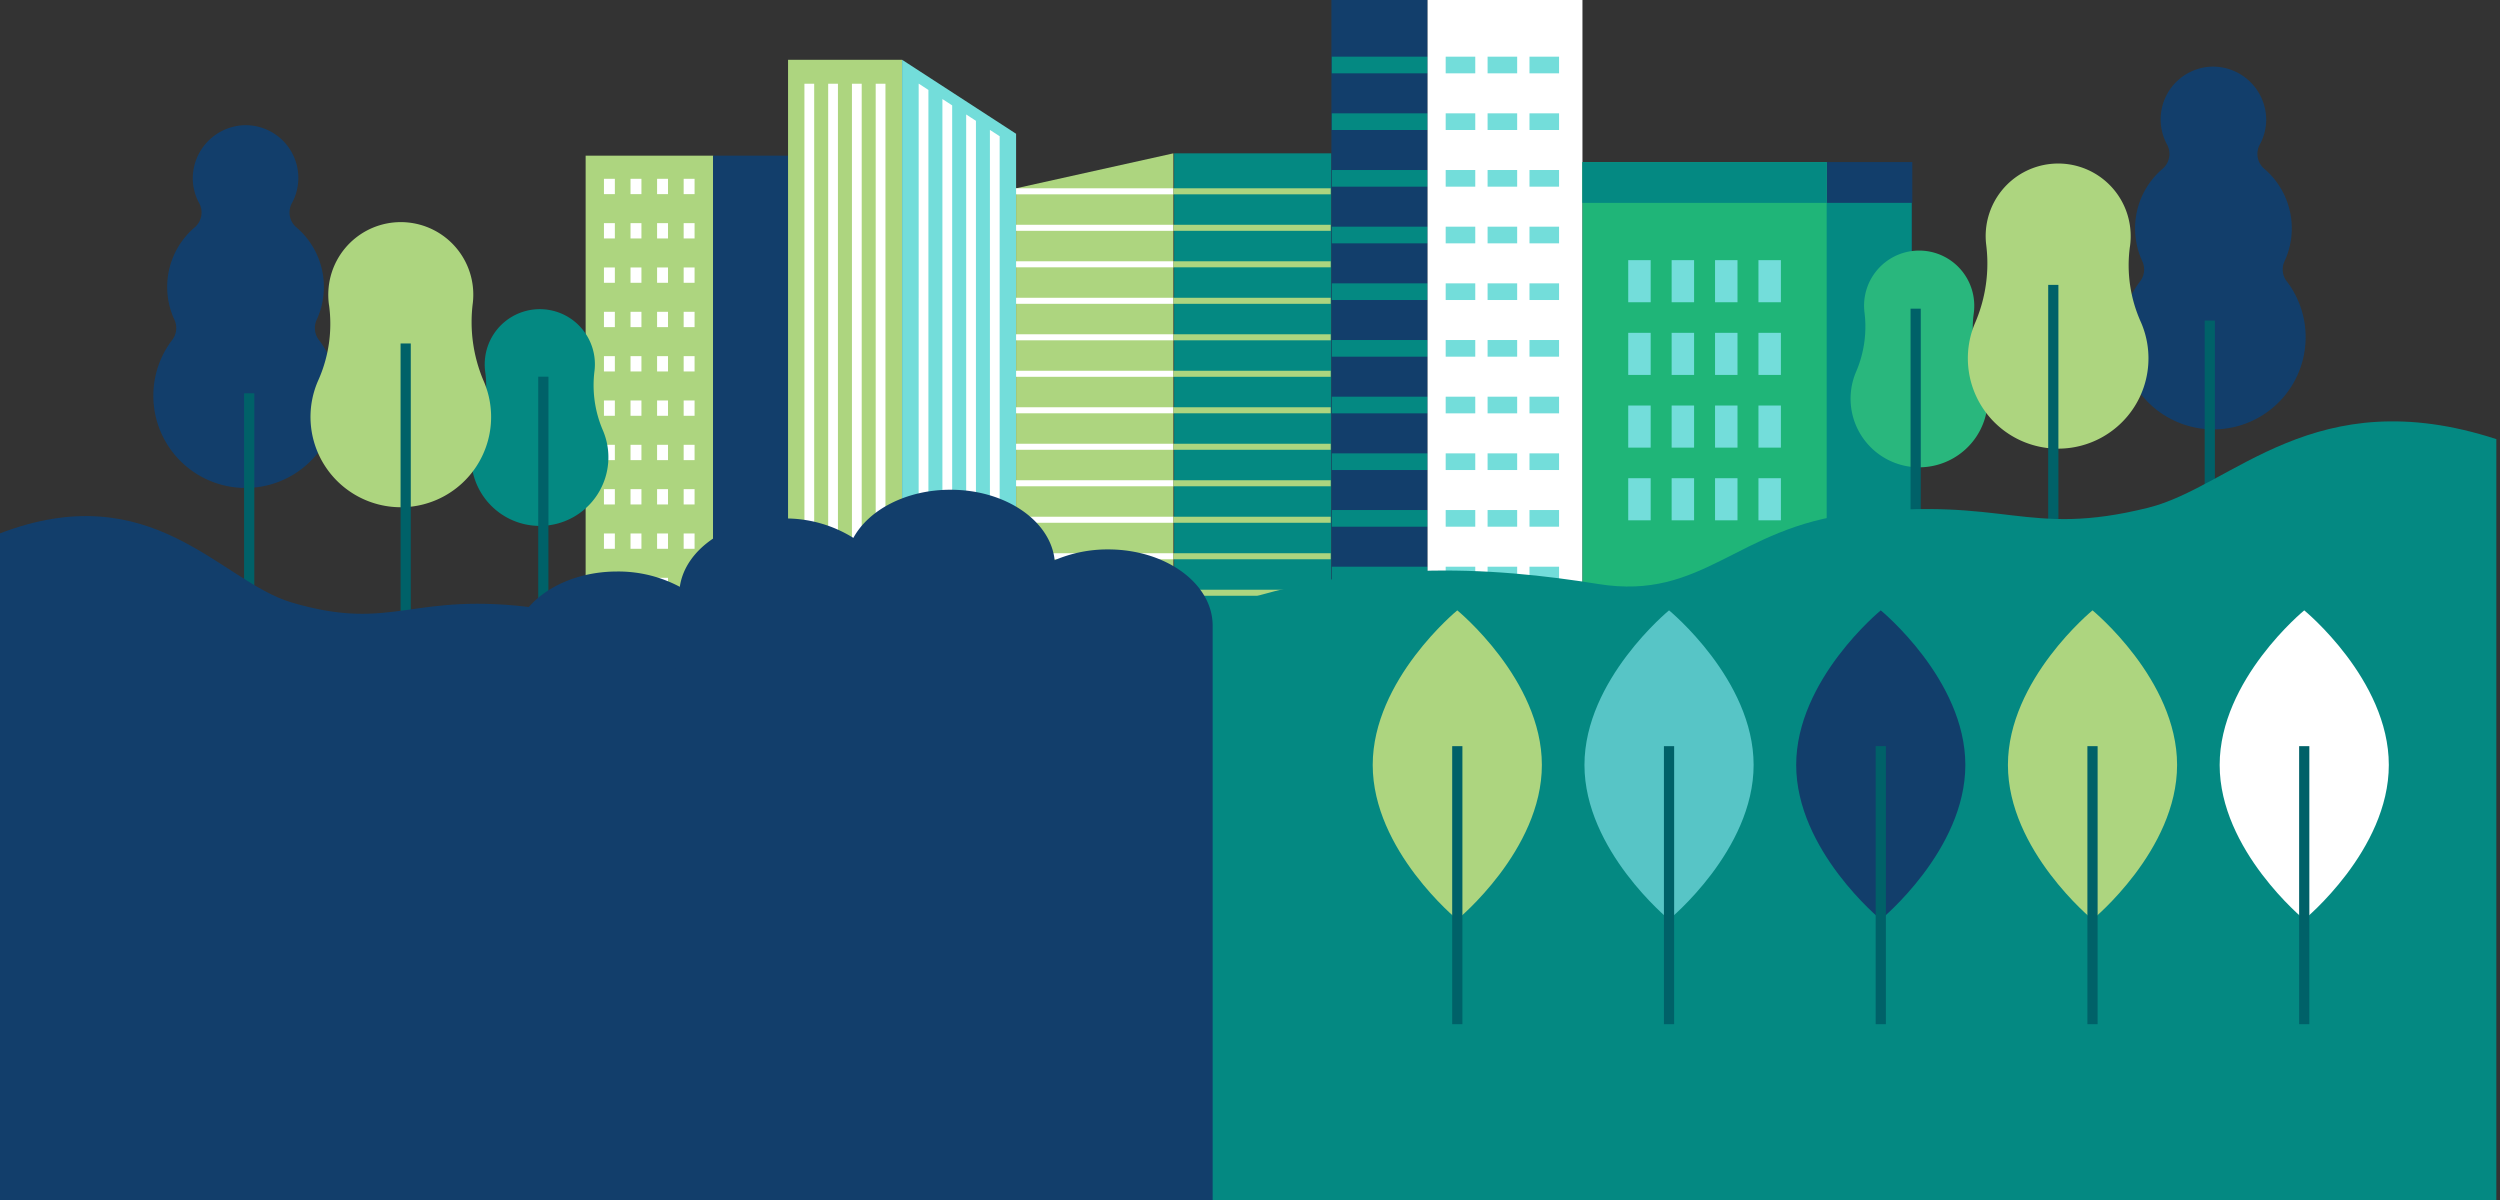 <svg xmlns="http://www.w3.org/2000/svg" xmlns:xlink="http://www.w3.org/1999/xlink" width="375" height="180" viewBox="0 0 375 180">
  <rect x="0" y="0" width="375" height="180" fill="#333333" stroke="none"/>
  <defs>
    <clipPath id="clip-path">
      <rect id="Rectangle_46124" data-name="Rectangle 46124" width="199" height="94" transform="translate(88 107)" fill="#fff" stroke="#707070" stroke-width="1"/>
    </clipPath>
    <clipPath id="clip-art_cardtop">
      <rect width="375" height="180"/>
    </clipPath>
  </defs>
  <g id="art_cardtop" clip-path="url(#clip-art_cardtop)">
    <g id="Mask_Group_6" data-name="Mask Group 6" transform="translate(-0.154 -107)" clip-path="url(#clip-path)">
      <g id="Group_3260" data-name="Group 3260" transform="translate(88 106.997)">
        <rect id="Rectangle_45972" data-name="Rectangle 45972" width="19.125" height="88.818" transform="translate(0 23.354)" fill="#add57f"/>
        <rect id="Rectangle_45973" data-name="Rectangle 45973" width="11.236" height="88.818" transform="translate(19.125 23.354)" fill="#123e6b"/>
        <path id="Path_4673" data-name="Path 4673" d="M228.5,354.1H217.262V265.283Z" transform="translate(-198.137 -241.928)" fill="#123e6b"/>
        <rect id="Rectangle_45974" data-name="Rectangle 45974" width="1.637" height="2.298" transform="translate(2.746 26.824)" fill="#fff"/>
        <rect id="Rectangle_45975" data-name="Rectangle 45975" width="1.637" height="2.298" transform="translate(6.732 26.824)" fill="#fff"/>
        <rect id="Rectangle_45976" data-name="Rectangle 45976" width="1.637" height="2.298" transform="translate(10.717 26.824)" fill="#fff"/>
        <rect id="Rectangle_45977" data-name="Rectangle 45977" width="1.637" height="2.298" transform="translate(14.703 26.824)" fill="#fff"/>
        <rect id="Rectangle_45978" data-name="Rectangle 45978" width="1.637" height="2.298" transform="translate(2.746 33.474)" fill="#fff"/>
        <rect id="Rectangle_45979" data-name="Rectangle 45979" width="1.637" height="2.298" transform="translate(6.732 33.474)" fill="#fff"/>
        <rect id="Rectangle_45980" data-name="Rectangle 45980" width="1.637" height="2.298" transform="translate(10.717 33.474)" fill="#fff"/>
        <rect id="Rectangle_45981" data-name="Rectangle 45981" width="1.637" height="2.298" transform="translate(14.703 33.474)" fill="#fff"/>
        <rect id="Rectangle_45982" data-name="Rectangle 45982" width="1.637" height="2.298" transform="translate(2.746 40.124)" fill="#fff"/>
        <rect id="Rectangle_45983" data-name="Rectangle 45983" width="1.637" height="2.298" transform="translate(6.732 40.124)" fill="#fff"/>
        <rect id="Rectangle_45984" data-name="Rectangle 45984" width="1.637" height="2.298" transform="translate(10.717 40.124)" fill="#fff"/>
        <rect id="Rectangle_45985" data-name="Rectangle 45985" width="1.637" height="2.298" transform="translate(14.703 40.124)" fill="#fff"/>
        <rect id="Rectangle_45986" data-name="Rectangle 45986" width="1.637" height="2.298" transform="translate(2.746 46.774)" fill="#fff"/>
        <rect id="Rectangle_45987" data-name="Rectangle 45987" width="1.637" height="2.298" transform="translate(6.732 46.774)" fill="#fff"/>
        <rect id="Rectangle_45988" data-name="Rectangle 45988" width="1.637" height="2.298" transform="translate(10.717 46.774)" fill="#fff"/>
        <rect id="Rectangle_45989" data-name="Rectangle 45989" width="1.637" height="2.298" transform="translate(14.703 46.774)" fill="#fff"/>
        <rect id="Rectangle_45990" data-name="Rectangle 45990" width="1.637" height="2.298" transform="translate(2.746 53.424)" fill="#fff"/>
        <rect id="Rectangle_45991" data-name="Rectangle 45991" width="1.637" height="2.298" transform="translate(6.732 53.424)" fill="#fff"/>
        <rect id="Rectangle_45992" data-name="Rectangle 45992" width="1.637" height="2.298" transform="translate(10.717 53.424)" fill="#fff"/>
        <rect id="Rectangle_45993" data-name="Rectangle 45993" width="1.637" height="2.298" transform="translate(14.703 53.424)" fill="#fff"/>
        <rect id="Rectangle_45994" data-name="Rectangle 45994" width="1.637" height="2.298" transform="translate(2.746 60.074)" fill="#fff"/>
        <rect id="Rectangle_45995" data-name="Rectangle 45995" width="1.637" height="2.298" transform="translate(6.732 60.074)" fill="#fff"/>
        <rect id="Rectangle_45996" data-name="Rectangle 45996" width="1.637" height="2.298" transform="translate(10.717 60.074)" fill="#fff"/>
        <rect id="Rectangle_45997" data-name="Rectangle 45997" width="1.637" height="2.298" transform="translate(14.703 60.074)" fill="#fff"/>
        <rect id="Rectangle_45998" data-name="Rectangle 45998" width="1.637" height="2.298" transform="translate(2.746 66.724)" fill="#fff"/>
        <rect id="Rectangle_45999" data-name="Rectangle 45999" width="1.637" height="2.298" transform="translate(6.732 66.724)" fill="#fff"/>
        <rect id="Rectangle_46000" data-name="Rectangle 46000" width="1.637" height="2.298" transform="translate(10.717 66.724)" fill="#fff"/>
        <rect id="Rectangle_46001" data-name="Rectangle 46001" width="1.637" height="2.298" transform="translate(14.703 66.724)" fill="#fff"/>
        <rect id="Rectangle_46002" data-name="Rectangle 46002" width="1.637" height="2.298" transform="translate(2.746 73.374)" fill="#fff"/>
        <rect id="Rectangle_46003" data-name="Rectangle 46003" width="1.637" height="2.298" transform="translate(6.732 73.374)" fill="#fff"/>
        <rect id="Rectangle_46004" data-name="Rectangle 46004" width="1.637" height="2.298" transform="translate(10.717 73.374)" fill="#fff"/>
        <rect id="Rectangle_46005" data-name="Rectangle 46005" width="1.637" height="2.298" transform="translate(14.703 73.374)" fill="#fff"/>
        <rect id="Rectangle_46006" data-name="Rectangle 46006" width="1.637" height="2.298" transform="translate(2.746 80.024)" fill="#fff"/>
        <rect id="Rectangle_46007" data-name="Rectangle 46007" width="1.637" height="2.298" transform="translate(6.732 80.024)" fill="#fff"/>
        <rect id="Rectangle_46008" data-name="Rectangle 46008" width="1.637" height="2.298" transform="translate(10.717 80.024)" fill="#fff"/>
        <rect id="Rectangle_46009" data-name="Rectangle 46009" width="1.637" height="2.298" transform="translate(14.703 80.024)" fill="#fff"/>
        <rect id="Rectangle_46010" data-name="Rectangle 46010" width="1.637" height="2.298" transform="translate(2.746 86.674)" fill="#fff"/>
        <rect id="Rectangle_46011" data-name="Rectangle 46011" width="1.637" height="2.298" transform="translate(6.732 86.674)" fill="#fff"/>
        <rect id="Rectangle_46012" data-name="Rectangle 46012" width="1.637" height="2.298" transform="translate(10.717 86.674)" fill="#fff"/>
        <rect id="Rectangle_46013" data-name="Rectangle 46013" width="1.637" height="2.298" transform="translate(14.703 86.674)" fill="#fff"/>
        <rect id="Rectangle_46014" data-name="Rectangle 46014" width="1.637" height="2.298" transform="translate(2.746 93.324)" fill="#fff"/>
        <rect id="Rectangle_46015" data-name="Rectangle 46015" width="1.637" height="2.298" transform="translate(6.732 93.324)" fill="#fff"/>
        <rect id="Rectangle_46016" data-name="Rectangle 46016" width="1.637" height="2.298" transform="translate(10.717 93.324)" fill="#fff"/>
        <rect id="Rectangle_46017" data-name="Rectangle 46017" width="1.637" height="2.298" transform="translate(14.703 93.324)" fill="#fff"/>
        <rect id="Rectangle_46018" data-name="Rectangle 46018" width="1.637" height="2.298" transform="translate(2.746 99.974)" fill="#fff"/>
        <rect id="Rectangle_46019" data-name="Rectangle 46019" width="1.637" height="2.298" transform="translate(6.732 99.974)" fill="#fff"/>
        <rect id="Rectangle_46020" data-name="Rectangle 46020" width="1.637" height="2.298" transform="translate(10.717 99.974)" fill="#fff"/>
        <rect id="Rectangle_46021" data-name="Rectangle 46021" width="1.637" height="2.298" transform="translate(14.703 99.974)" fill="#fff"/>
        <rect id="Rectangle_46022" data-name="Rectangle 46022" width="1.637" height="2.298" transform="translate(2.746 106.624)" fill="#fff"/>
        <rect id="Rectangle_46023" data-name="Rectangle 46023" width="1.637" height="2.298" transform="translate(6.732 106.624)" fill="#fff"/>
        <rect id="Rectangle_46024" data-name="Rectangle 46024" width="1.637" height="2.298" transform="translate(10.717 106.624)" fill="#fff"/>
        <rect id="Rectangle_46025" data-name="Rectangle 46025" width="1.637" height="2.298" transform="translate(14.703 106.624)" fill="#fff"/>
        <rect id="Rectangle_46026" data-name="Rectangle 46026" width="17.103" height="85.307" transform="translate(30.361 8.969)" fill="#add57f"/>
        <path id="Path_4674" data-name="Path 4674" d="M556.31,187.17h-17.1V101.862l17.1,11.1Z" transform="translate(-491.743 -92.893)" fill="#73ddda"/>
        <rect id="Rectangle_46027" data-name="Rectangle 46027" width="1.464" height="80.04" transform="translate(32.817 12.564)" fill="#fff"/>
        <rect id="Rectangle_46028" data-name="Rectangle 46028" width="1.464" height="80.04" transform="translate(36.381 12.564)" fill="#fff"/>
        <rect id="Rectangle_46029" data-name="Rectangle 46029" width="1.464" height="80.04" transform="translate(39.945 12.564)" fill="#fff"/>
        <rect id="Rectangle_46030" data-name="Rectangle 46030" width="1.464" height="80.04" transform="translate(43.509 12.564)" fill="#fff"/>
        <path id="Path_4675" data-name="Path 4675" d="M567.469,222.744h1.464V143.636L567.5,142.7h-.028Z" transform="translate(-517.517 -130.14)" fill="#fff"/>
        <path id="Path_4676" data-name="Path 4676" d="M609.423,246.527V169.733l-1.464-.95v77.744Z" transform="translate(-554.444 -153.923)" fill="#fff"/>
        <path id="Path_4677" data-name="Path 4677" d="M649.914,270.5V196.02l-1.464-.95V270.5Z" transform="translate(-591.37 -177.896)" fill="#fff"/>
        <path id="Path_4678" data-name="Path 4678" d="M690.4,294.474V222.307l-1.464-.95v73.117Z" transform="translate(-628.296 -201.869)" fill="#fff"/>
        <path id="Path_4679" data-name="Path 4679" d="M757.1,332.578H733.506V266.548l23.595-5.243Z" transform="translate(-668.939 -238.301)" fill="#add57f"/>
        <rect id="Rectangle_46031" data-name="Rectangle 46031" width="23.595" height="71.272" transform="translate(88.27 23.004)" fill="#048982"/>
        <rect id="Rectangle_46032" data-name="Rectangle 46032" width="23.595" height="0.905" transform="translate(64.567 28.247)" fill="#fff"/>
        <rect id="Rectangle_46033" data-name="Rectangle 46033" width="23.595" height="0.905" transform="translate(64.567 33.721)" fill="#fff"/>
        <rect id="Rectangle_46034" data-name="Rectangle 46034" width="23.595" height="0.905" transform="translate(64.567 39.195)" fill="#fff"/>
        <rect id="Rectangle_46035" data-name="Rectangle 46035" width="23.595" height="0.905" transform="translate(64.567 44.67)" fill="#fff"/>
        <rect id="Rectangle_46036" data-name="Rectangle 46036" width="23.595" height="0.905" transform="translate(64.567 50.144)" fill="#fff"/>
        <rect id="Rectangle_46037" data-name="Rectangle 46037" width="23.595" height="0.905" transform="translate(64.567 55.618)" fill="#fff"/>
        <rect id="Rectangle_46038" data-name="Rectangle 46038" width="23.595" height="0.905" transform="translate(64.567 61.092)" fill="#fff"/>
        <rect id="Rectangle_46039" data-name="Rectangle 46039" width="23.595" height="0.905" transform="translate(64.567 66.566)" fill="#fff"/>
        <rect id="Rectangle_46040" data-name="Rectangle 46040" width="23.595" height="0.905" transform="translate(64.567 72.04)" fill="#fff"/>
        <rect id="Rectangle_46041" data-name="Rectangle 46041" width="23.595" height="0.905" transform="translate(64.567 77.514)" fill="#fff"/>
        <rect id="Rectangle_46042" data-name="Rectangle 46042" width="23.595" height="0.905" transform="translate(64.567 82.988)" fill="#fff"/>
        <rect id="Rectangle_46043" data-name="Rectangle 46043" width="23.595" height="0.905" transform="translate(64.567 88.462)" fill="#fff"/>
        <rect id="Rectangle_46044" data-name="Rectangle 46044" width="23.595" height="0.905" transform="translate(88.162 28.247)" fill="#add57f"/>
        <rect id="Rectangle_46045" data-name="Rectangle 46045" width="23.595" height="0.905" transform="translate(88.162 33.721)" fill="#add57f"/>
        <rect id="Rectangle_46046" data-name="Rectangle 46046" width="23.595" height="0.905" transform="translate(88.162 39.195)" fill="#add57f"/>
        <rect id="Rectangle_46047" data-name="Rectangle 46047" width="23.595" height="0.905" transform="translate(88.162 44.67)" fill="#add57f"/>
        <rect id="Rectangle_46048" data-name="Rectangle 46048" width="23.595" height="0.905" transform="translate(88.162 50.144)" fill="#add57f"/>
        <rect id="Rectangle_46049" data-name="Rectangle 46049" width="23.595" height="0.905" transform="translate(88.162 55.618)" fill="#add57f"/>
        <rect id="Rectangle_46050" data-name="Rectangle 46050" width="23.595" height="0.905" transform="translate(88.162 61.092)" fill="#add57f"/>
        <rect id="Rectangle_46051" data-name="Rectangle 46051" width="23.595" height="0.905" transform="translate(88.162 66.566)" fill="#add57f"/>
        <rect id="Rectangle_46052" data-name="Rectangle 46052" width="23.595" height="0.905" transform="translate(88.162 72.04)" fill="#add57f"/>
        <rect id="Rectangle_46053" data-name="Rectangle 46053" width="23.595" height="0.905" transform="translate(88.162 77.514)" fill="#add57f"/>
        <rect id="Rectangle_46054" data-name="Rectangle 46054" width="23.595" height="0.905" transform="translate(88.162 82.988)" fill="#add57f"/>
        <rect id="Rectangle_46055" data-name="Rectangle 46055" width="23.595" height="0.905" transform="translate(88.162 88.462)" fill="#add57f"/>
        <rect id="Rectangle_46056" data-name="Rectangle 46056" width="14.425" height="134.872" transform="translate(111.865 0.003)" fill="#123e6b"/>
        <rect id="Rectangle_46057" data-name="Rectangle 46057" width="14.363" height="2.499" transform="translate(111.927 8.504)" fill="#048982"/>
        <rect id="Rectangle_46058" data-name="Rectangle 46058" width="14.363" height="2.499" transform="translate(111.927 17.004)" fill="#048982"/>
        <rect id="Rectangle_46059" data-name="Rectangle 46059" width="14.363" height="2.499" transform="translate(111.927 25.505)" fill="#048982"/>
        <rect id="Rectangle_46060" data-name="Rectangle 46060" width="14.363" height="2.499" transform="translate(111.927 34.005)" fill="#048982"/>
        <rect id="Rectangle_46061" data-name="Rectangle 46061" width="14.363" height="2.499" transform="translate(111.927 42.506)" fill="#048982"/>
        <rect id="Rectangle_46062" data-name="Rectangle 46062" width="14.363" height="2.499" transform="translate(111.927 51.006)" fill="#048982"/>
        <rect id="Rectangle_46063" data-name="Rectangle 46063" width="14.363" height="2.499" transform="translate(111.927 59.507)" fill="#048982"/>
        <rect id="Rectangle_46064" data-name="Rectangle 46064" width="14.363" height="2.499" transform="translate(111.927 68.008)" fill="#048982"/>
        <rect id="Rectangle_46065" data-name="Rectangle 46065" width="14.363" height="2.499" transform="translate(111.927 76.508)" fill="#048982"/>
        <rect id="Rectangle_46066" data-name="Rectangle 46066" width="14.363" height="2.499" transform="translate(111.927 85.009)" fill="#048982"/>
        <rect id="Rectangle_46067" data-name="Rectangle 46067" width="14.363" height="2.499" transform="translate(111.927 93.509)" fill="#048982"/>
        <rect id="Rectangle_46068" data-name="Rectangle 46068" width="14.363" height="2.499" transform="translate(111.927 102.01)" fill="#048982"/>
        <rect id="Rectangle_46069" data-name="Rectangle 46069" width="23.232" height="134.872" transform="translate(126.29 0.003)" fill="#fff"/>
        <rect id="Rectangle_46070" data-name="Rectangle 46070" width="4.437" height="2.499" transform="translate(135.292 8.504)" fill="#73ddda"/>
        <rect id="Rectangle_46071" data-name="Rectangle 46071" width="4.437" height="2.499" transform="translate(129.007 8.504)" fill="#73ddda"/>
        <rect id="Rectangle_46072" data-name="Rectangle 46072" width="4.437" height="2.499" transform="translate(141.577 8.504)" fill="#73ddda"/>
        <rect id="Rectangle_46073" data-name="Rectangle 46073" width="4.437" height="2.499" transform="translate(129.007 17.004)" fill="#73ddda"/>
        <rect id="Rectangle_46074" data-name="Rectangle 46074" width="4.437" height="2.499" transform="translate(141.577 17.004)" fill="#73ddda"/>
        <rect id="Rectangle_46075" data-name="Rectangle 46075" width="4.437" height="2.499" transform="translate(135.292 17.004)" fill="#73ddda"/>
        <rect id="Rectangle_46076" data-name="Rectangle 46076" width="4.437" height="2.499" transform="translate(129.007 25.505)" fill="#73ddda"/>
        <rect id="Rectangle_46077" data-name="Rectangle 46077" width="4.437" height="2.499" transform="translate(141.577 25.505)" fill="#73ddda"/>
        <rect id="Rectangle_46078" data-name="Rectangle 46078" width="4.437" height="2.499" transform="translate(135.292 25.505)" fill="#73ddda"/>
        <rect id="Rectangle_46079" data-name="Rectangle 46079" width="4.437" height="2.499" transform="translate(141.577 34.005)" fill="#73ddda"/>
        <rect id="Rectangle_46080" data-name="Rectangle 46080" width="4.437" height="2.499" transform="translate(129.007 34.005)" fill="#73ddda"/>
        <rect id="Rectangle_46081" data-name="Rectangle 46081" width="4.437" height="2.499" transform="translate(135.292 34.005)" fill="#73ddda"/>
        <rect id="Rectangle_46082" data-name="Rectangle 46082" width="4.437" height="2.499" transform="translate(135.292 42.506)" fill="#73ddda"/>
        <rect id="Rectangle_46083" data-name="Rectangle 46083" width="4.437" height="2.499" transform="translate(129.007 42.506)" fill="#73ddda"/>
        <rect id="Rectangle_46084" data-name="Rectangle 46084" width="4.437" height="2.499" transform="translate(141.577 42.506)" fill="#73ddda"/>
        <rect id="Rectangle_46085" data-name="Rectangle 46085" width="4.437" height="2.499" transform="translate(141.577 51.006)" fill="#73ddda"/>
        <rect id="Rectangle_46086" data-name="Rectangle 46086" width="4.437" height="2.499" transform="translate(129.007 51.006)" fill="#73ddda"/>
        <rect id="Rectangle_46087" data-name="Rectangle 46087" width="4.437" height="2.499" transform="translate(135.292 51.006)" fill="#73ddda"/>
        <rect id="Rectangle_46088" data-name="Rectangle 46088" width="4.437" height="2.499" transform="translate(141.577 59.507)" fill="#73ddda"/>
        <rect id="Rectangle_46089" data-name="Rectangle 46089" width="4.437" height="2.499" transform="translate(135.292 59.507)" fill="#73ddda"/>
        <rect id="Rectangle_46090" data-name="Rectangle 46090" width="4.437" height="2.499" transform="translate(129.007 59.507)" fill="#73ddda"/>
        <rect id="Rectangle_46091" data-name="Rectangle 46091" width="4.437" height="2.499" transform="translate(141.577 68.007)" fill="#73ddda"/>
        <rect id="Rectangle_46092" data-name="Rectangle 46092" width="4.437" height="2.499" transform="translate(129.007 68.008)" fill="#73ddda"/>
        <rect id="Rectangle_46093" data-name="Rectangle 46093" width="4.437" height="2.499" transform="translate(135.292 68.008)" fill="#73ddda"/>
        <rect id="Rectangle_46094" data-name="Rectangle 46094" width="4.437" height="2.499" transform="translate(129.007 76.508)" fill="#73ddda"/>
        <rect id="Rectangle_46095" data-name="Rectangle 46095" width="4.437" height="2.499" transform="translate(135.292 76.508)" fill="#73ddda"/>
        <rect id="Rectangle_46096" data-name="Rectangle 46096" width="4.437" height="2.499" transform="translate(141.577 76.508)" fill="#73ddda"/>
        <rect id="Rectangle_46097" data-name="Rectangle 46097" width="4.437" height="2.499" transform="translate(135.292 85.009)" fill="#73ddda"/>
        <rect id="Rectangle_46098" data-name="Rectangle 46098" width="4.437" height="2.499" transform="translate(141.577 85.009)" fill="#73ddda"/>
        <rect id="Rectangle_46099" data-name="Rectangle 46099" width="4.437" height="2.499" transform="translate(129.007 85.009)" fill="#73ddda"/>
        <rect id="Rectangle_46100" data-name="Rectangle 46100" width="4.437" height="2.499" transform="translate(129.007 93.509)" fill="#73ddda"/>
        <rect id="Rectangle_46101" data-name="Rectangle 46101" width="4.437" height="2.499" transform="translate(135.292 93.509)" fill="#73ddda"/>
        <rect id="Rectangle_46102" data-name="Rectangle 46102" width="4.437" height="2.499" transform="translate(141.577 93.509)" fill="#73ddda"/>
        <rect id="Rectangle_46103" data-name="Rectangle 46103" width="4.437" height="2.499" transform="translate(141.577 102.01)" fill="#73ddda"/>
        <rect id="Rectangle_46104" data-name="Rectangle 46104" width="4.437" height="2.499" transform="translate(129.007 102.01)" fill="#73ddda"/>
        <rect id="Rectangle_46105" data-name="Rectangle 46105" width="4.437" height="2.499" transform="translate(135.292 102.01)" fill="#73ddda"/>
        <path id="Path_4680" data-name="Path 4680" d="M1893.508,276.224v6.115h-1.891V418.27h32.4V282.339h.093v-6.115Z" transform="translate(-1725.107 -251.907)" fill="#123e6b"/>
        <path id="Path_4681" data-name="Path 4681" d="M1922.125,345.688h-30.506V481.619h32.4V345.688Z" transform="translate(-1725.108 -315.256)" fill="#048982"/>
        <rect id="Rectangle_46106" data-name="Rectangle 46106" width="36.634" height="142.045" transform="translate(149.522 24.318)" fill="#1fb578"/>
        <rect id="Rectangle_46107" data-name="Rectangle 46107" width="36.634" height="6.115" transform="translate(149.522 24.318)" fill="#048982"/>
        <rect id="Rectangle_46108" data-name="Rectangle 46108" width="3.367" height="6.314" transform="translate(156.389 39.025)" fill="#73ddda"/>
        <rect id="Rectangle_46109" data-name="Rectangle 46109" width="3.367" height="6.314" transform="translate(162.9 39.025)" fill="#73ddda"/>
        <rect id="Rectangle_46110" data-name="Rectangle 46110" width="3.367" height="6.314" transform="translate(169.411 39.025)" fill="#73ddda"/>
        <rect id="Rectangle_46111" data-name="Rectangle 46111" width="3.368" height="6.314" transform="translate(175.922 39.025)" fill="#73ddda"/>
        <rect id="Rectangle_46112" data-name="Rectangle 46112" width="3.367" height="6.314" transform="translate(156.389 49.928)" fill="#73ddda"/>
        <rect id="Rectangle_46113" data-name="Rectangle 46113" width="3.367" height="6.314" transform="translate(162.9 49.928)" fill="#73ddda"/>
        <rect id="Rectangle_46114" data-name="Rectangle 46114" width="3.367" height="6.314" transform="translate(169.411 49.928)" fill="#73ddda"/>
        <rect id="Rectangle_46115" data-name="Rectangle 46115" width="3.368" height="6.314" transform="translate(175.922 49.928)" fill="#73ddda"/>
        <rect id="Rectangle_46116" data-name="Rectangle 46116" width="3.367" height="6.314" transform="translate(156.389 60.832)" fill="#73ddda"/>
        <rect id="Rectangle_46117" data-name="Rectangle 46117" width="3.367" height="6.314" transform="translate(162.9 60.832)" fill="#73ddda"/>
        <rect id="Rectangle_46118" data-name="Rectangle 46118" width="3.367" height="6.314" transform="translate(169.411 60.832)" fill="#73ddda"/>
        <rect id="Rectangle_46119" data-name="Rectangle 46119" width="3.368" height="6.314" transform="translate(175.922 60.832)" fill="#73ddda"/>
        <rect id="Rectangle_46120" data-name="Rectangle 46120" width="3.367" height="6.314" transform="translate(156.389 71.735)" fill="#73ddda"/>
        <rect id="Rectangle_46121" data-name="Rectangle 46121" width="3.367" height="6.314" transform="translate(162.9 71.735)" fill="#73ddda"/>
        <rect id="Rectangle_46122" data-name="Rectangle 46122" width="3.367" height="6.314" transform="translate(169.411 71.735)" fill="#73ddda"/>
        <rect id="Rectangle_46123" data-name="Rectangle 46123" width="3.368" height="6.314" transform="translate(175.922 71.735)" fill="#73ddda"/>
      </g>
    </g>
    <path id="Path_4457" data-name="Path 4457" d="M349.561,32.168a2.915,2.915,0,0,0,.292-3,11.738,11.738,0,0,1,3.018-13.818,2.931,2.931,0,0,0,.727-3.618,7.84,7.84,0,0,1-.985-3.727A8.005,8.005,0,0,1,360.3,0a7.91,7.91,0,0,1,7.162,11.734,2.929,2.929,0,0,0,.729,3.615,11.738,11.738,0,0,1,3.017,13.821,2.943,2.943,0,0,0,.316,3.025,13.781,13.781,0,0,1,2.811,9.279A13.832,13.832,0,0,1,346.7,40.59a13.763,13.763,0,0,1,2.862-8.423" transform="translate(-323.699 18.782)" fill="#123e6b"/>
    <path id="Path_4458" data-name="Path 4458" d="M69.429,150.857a8.387,8.387,0,0,1-.049-2.017,8.263,8.263,0,1,1,16.432,1.749,17.11,17.11,0,0,0,1.212,8.842,10.291,10.291,0,1,1-18.851.021,15.778,15.778,0,0,0,1.256-8.594" transform="translate(3.366 -94.979)" fill="#048982"/>
    <rect id="Rectangle_1243" data-name="Rectangle 1243" width="1.53" height="48.25" transform="translate(80.734 56.503)" fill="#006168"/>
    <path id="Path_4459" data-name="Path 4459" d="M160.15,81.824a11.051,11.051,0,0,1-.064-2.655,10.876,10.876,0,1,1,21.629,2.3,22.522,22.522,0,0,0,1.6,11.638,13.546,13.546,0,1,1-24.813.027,20.767,20.767,0,0,0,1.653-11.312" transform="translate(-110.793 -36.018)" fill="#add57f"/>
    <rect id="Rectangle_1242" data-name="Rectangle 1242" width="1.53" height="53.429" transform="translate(60.086 51.521)" fill="#006168"/>
    <rect id="Rectangle_1241" data-name="Rectangle 1241" width="1.53" height="45.369" transform="translate(36.614 58.994)" fill="#006168"/>
    <path id="Path_4457-2" data-name="Path 4457" d="M371.5,32.168a2.915,2.915,0,0,1-.292-3,11.738,11.738,0,0,0-3.018-13.818,2.931,2.931,0,0,1-.727-3.618,7.84,7.84,0,0,0,.985-3.727,8.005,8.005,0,0,0-7.687-8A7.91,7.91,0,0,0,353.6,11.738a2.929,2.929,0,0,1-.729,3.615,11.738,11.738,0,0,0-3.017,13.821,2.943,2.943,0,0,1-.316,3.025,13.781,13.781,0,0,0-2.811,9.279,13.832,13.832,0,0,0,27.635-.887,13.763,13.763,0,0,0-2.862-8.423" transform="translate(-28.516 9.993)" fill="#123e6b"/>
    <path id="Path_4458-2" data-name="Path 4458" d="M85.777,150.857a8.387,8.387,0,0,0,.049-2.017,8.263,8.263,0,1,0-16.432,1.749,17.11,17.11,0,0,1-1.212,8.842,10.291,10.291,0,1,0,18.851.021,15.778,15.778,0,0,1-1.256-8.594" transform="translate(210.275 -103.767)" fill="#29b77d"/>
    <rect id="Rectangle_1243-2" data-name="Rectangle 1243" width="1.53" height="34.558" transform="translate(286.583 46.301)" fill="#006168"/>
    <path id="Path_4459-2" data-name="Path 4459" d="M181.669,81.824a11.051,11.051,0,0,0,.064-2.655,10.876,10.876,0,1,0-21.629,2.3,22.522,22.522,0,0,1-1.6,11.638,13.546,13.546,0,1,0,24.813.027,20.767,20.767,0,0,1-1.653-11.312" transform="translate(137.82 -44.807)" fill="#add57f"/>
    <rect id="Rectangle_1242-2" data-name="Rectangle 1242" width="1.53" height="38.268" transform="translate(307.23 42.732)" fill="#006168"/>
    <rect id="Rectangle_1241-2" data-name="Rectangle 1241" width="1.53" height="32.495" transform="translate(330.702 48.085)" fill="#006168"/>
    <path id="Path_4693" data-name="Path 4693" d="M1067.256,1419.458c-18.375,4.572-21.247-1.793-44.147.885-17.659,2.065-22.588,13.1-38.339,10.563-15.833-2.553-36.588-4.112-58.857,4.339l-6.686,97.252,200.241,14.648V1409.172c-27.344-8.91-39.482,7.119-52.212,10.287" transform="translate(-745.016 -1343.302)" fill="#048982"/>
    <path id="Path_4694" data-name="Path 4694" d="M1376.458,1595.6c0,12.807,12.687,23.19,12.687,23.19s12.687-10.383,12.687-23.19-12.687-23.19-12.687-23.19-12.687,10.383-12.687,23.19" transform="translate(-1107.03 -1480.855)" fill="#123e6b"/>
    <rect id="Rectangle_46136" data-name="Rectangle 46136" width="1.532" height="41.704" transform="translate(281.35 111.924)" fill="#006168"/>
    <path id="Path_4695" data-name="Path 4695" d="M1214.2,1595.6c0,12.807,12.687,23.19,12.687,23.19s12.687-10.383,12.687-23.19-12.687-23.19-12.687-23.19S1214.2,1582.8,1214.2,1595.6" transform="translate(-976.531 -1480.855)" fill="#57c5c6"/>
    <rect id="Rectangle_46137" data-name="Rectangle 46137" width="1.532" height="41.704" transform="translate(249.589 111.924)" fill="#006168"/>
    <path id="Path_4696" data-name="Path 4696" d="M1051.942,1595.6c0,12.807,12.687,23.19,12.687,23.19s12.687-10.383,12.687-23.19-12.687-23.19-12.687-23.19-12.687,10.383-12.687,23.19" transform="translate(-846.035 -1480.855)" fill="#add57f"/>
    <rect id="Rectangle_46138" data-name="Rectangle 46138" width="1.532" height="41.704" transform="translate(217.829 111.924)" fill="#006168"/>
    <path id="Path_4697" data-name="Path 4697" d="M1700.973,1595.6c0,12.807,12.687,23.19,12.687,23.19s12.687-10.383,12.687-23.19-12.687-23.19-12.687-23.19-12.687,10.383-12.687,23.19" transform="translate(-1368.024 -1480.855)" fill="#fff"/>
    <rect id="Rectangle_46139" data-name="Rectangle 46139" width="1.532" height="41.704" transform="translate(344.87 111.924)" fill="#006168"/>
    <path id="Path_4698" data-name="Path 4698" d="M1538.715,1595.6c0,12.807,12.687,23.19,12.687,23.19s12.687-10.383,12.687-23.19-12.687-23.19-12.687-23.19-12.687,10.383-12.687,23.19" transform="translate(-1237.526 -1480.855)" fill="#add57f"/>
    <rect id="Rectangle_46140" data-name="Rectangle 46140" width="1.532" height="41.704" transform="translate(313.11 111.924)" fill="#006168"/>
    <path id="Path_4699" data-name="Path 4699" d="M89.318,328.683A20.134,20.134,0,0,0,81.3,330.3c-.61-5.909-7.362-10.568-15.622-10.568-6.619,0-12.269,2.995-14.57,7.224a19.211,19.211,0,0,0-10.432-2.914c-8.113,0-14.787,4.493-15.6,10.253a19.638,19.638,0,0,0-9.4-2.3C7.021,332,0,337.118,0,343.433c0,.084.014.164.017.247L0,343.675v95.173H105V340.117c0-6.315-7.021-11.435-15.682-11.435" transform="translate(76.897 -246.27)" fill="#123e6b"/>
    <path id="Path_4700" data-name="Path 4700" d="M969.824,1419.458c15.453,4.572,17.869-1.793,37.129.885,14.851,2.065,19,13.1,32.243,10.563,13.316-2.553,30.771-4.112,49.5,4.339v65.805l-162.783,46.094V1409.172c23-8.91,33.205,7.119,43.911,10.287" transform="translate(-926.106 -1329.095)" fill="#123e6b"/>
  </g>
</svg>
